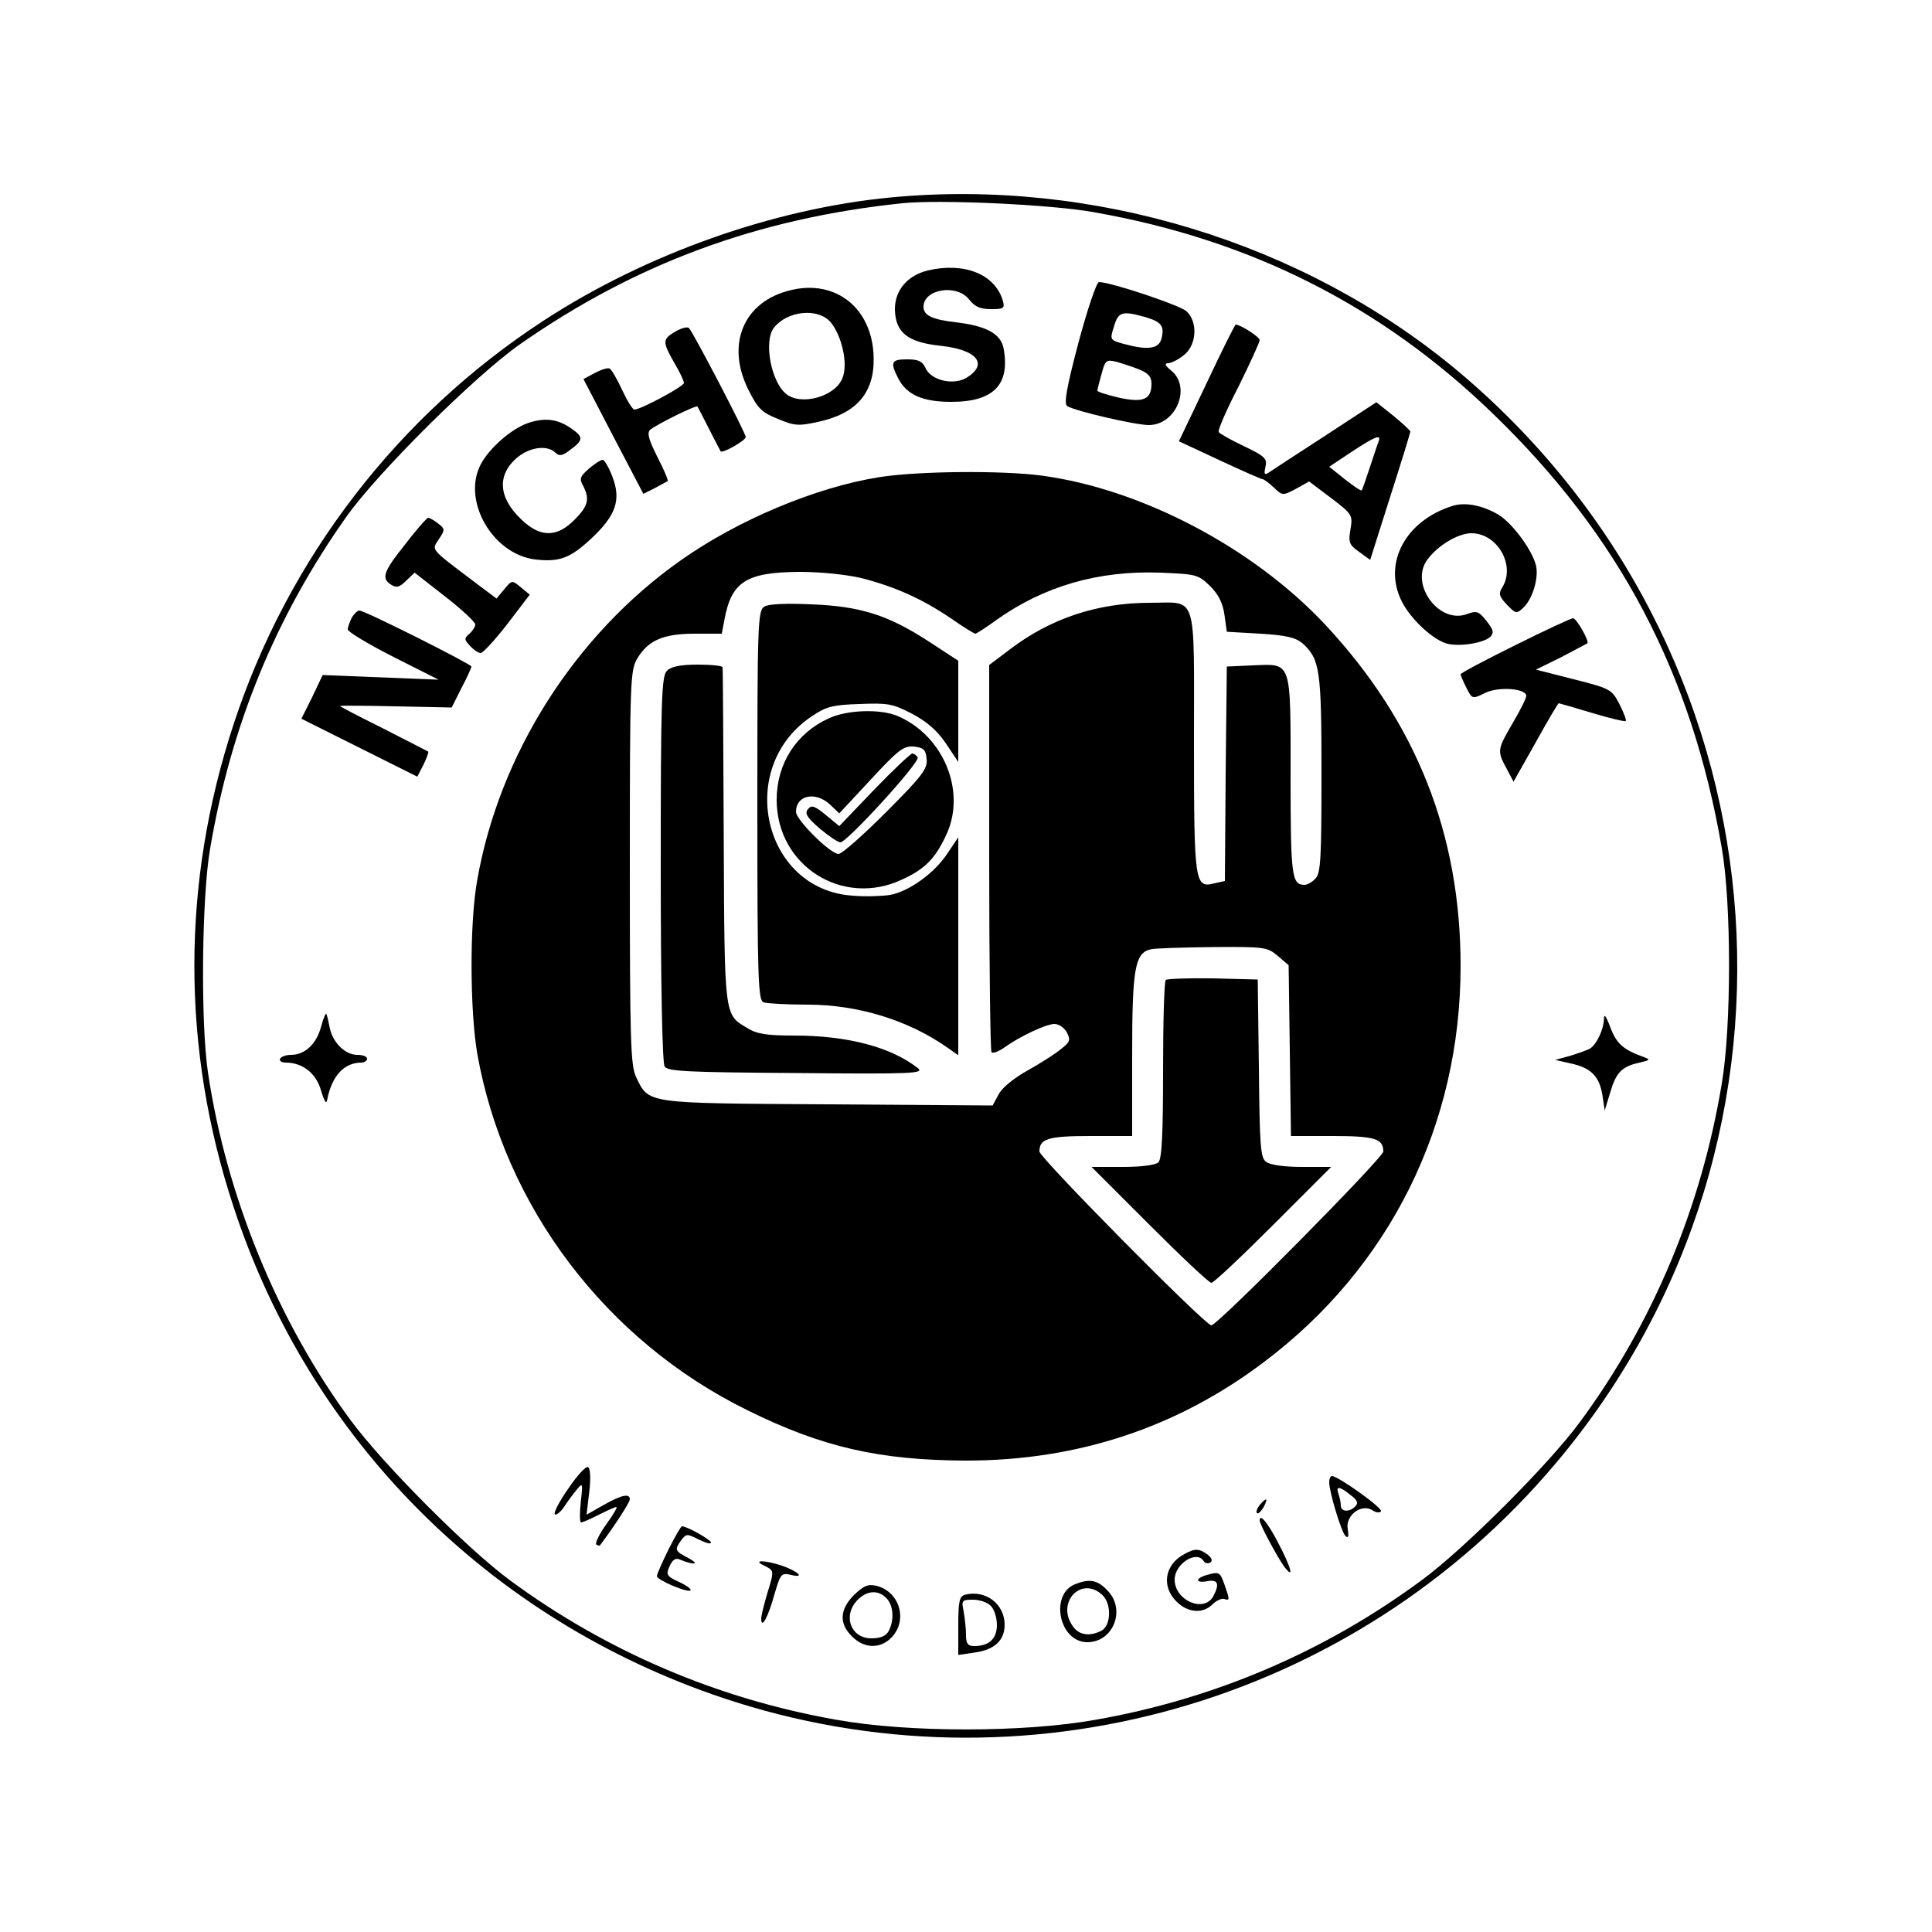 <?xml version="1.0" standalone="no"?>
<!DOCTYPE svg PUBLIC "-//W3C//DTD SVG 20010904//EN"
 "http://www.w3.org/TR/2001/REC-SVG-20010904/DTD/svg10.dtd">
<svg version="1.0" xmlns="http://www.w3.org/2000/svg"
 width="500pt" height="500pt" viewBox="0 0 500 500"
 preserveAspectRatio="xMidYMid meet">

<g transform="translate(0,500) scale(0.1,-0.1)"
fill="#000000" stroke="none">
<path d="M2305 4489 c-303 -29 -633 -146 -897 -318 -378 -246 -662 -615 -803
-1044 -136 -412 -136 -841 0 -1252 197 -601 661 -1066 1265 -1269 774 -260
1631 -18 2158 609 714 849 598 2113 -259 2828 -397 330 -940 496 -1464 446z
m525 -38 c405 -71 743 -241 1032 -520 328 -316 516 -672 594 -1126 25 -143 25
-462 0 -609 -53 -321 -179 -621 -367 -876 -80 -109 -300 -329 -409 -409 -250
-185 -537 -308 -846 -362 -185 -33 -483 -33 -668 0 -308 54 -596 177 -846 361
-110 81 -329 301 -413 415 -189 256 -322 582 -369 901 -19 129 -16 454 6 579
54 318 170 600 352 857 81 115 336 368 451 448 298 208 614 325 988 364 95 10
384 -3 495 -23z"/>
<path d="M2401 4300 c-53 -13 -86 -52 -85 -102 2 -59 33 -84 119 -93 92 -10
123 -46 69 -81 -34 -23 -95 -9 -109 24 -8 17 -18 22 -47 22 -42 0 -45 -7 -23
-50 22 -42 63 -60 137 -60 110 0 153 45 135 140 -8 37 -46 57 -124 66 -61 7
-83 18 -83 40 0 46 86 60 118 19 15 -19 29 -25 57 -25 33 0 36 2 30 23 -21 68
-100 99 -194 77z"/>
<path d="M2791 4113 c-31 -117 -38 -158 -29 -164 21 -13 176 -49 211 -49 71 0
111 98 58 141 -16 13 -18 19 -8 19 8 0 26 9 41 21 33 26 37 86 6 114 -17 15
-195 75 -226 75 -6 0 -30 -71 -53 -157z m171 67 c44 -13 52 -23 44 -56 -7 -27
-35 -31 -98 -14 -36 10 -36 11 -25 45 11 38 21 41 79 25z m-14 -136 c24 -10
32 -19 32 -37 0 -41 -21 -50 -85 -36 -30 7 -55 15 -55 18 0 3 5 23 11 44 9 34
12 37 37 31 15 -4 42 -13 60 -20z"/>
<path d="M2046 4249 c-122 -29 -169 -141 -108 -260 23 -46 34 -57 75 -73 42
-18 54 -19 103 -8 100 21 147 75 145 166 -2 127 -97 204 -215 175z m102 -81
c30 -34 48 -110 32 -147 -19 -48 -108 -72 -146 -40 -39 32 -58 137 -31 171 34
43 111 52 145 16z"/>
<path d="M1748 4142 c-34 -20 -34 -26 -3 -81 14 -23 25 -47 25 -52 0 -9 -112
-69 -128 -69 -5 0 -19 23 -32 51 -13 28 -27 52 -32 55 -4 3 -21 -2 -38 -11
l-30 -16 77 -148 78 -149 30 15 c17 9 31 17 33 18 2 2 -10 30 -27 63 -23 46
-27 62 -18 70 17 14 118 64 122 60 1 -2 15 -28 30 -58 15 -30 29 -56 30 -58 5
-6 65 28 65 37 0 10 -136 271 -147 282 -4 4 -20 0 -35 -9z"/>
<path d="M3123 4009 l-72 -151 105 -49 c58 -27 108 -49 111 -49 4 0 17 -10 30
-22 22 -21 23 -21 57 -3 l34 19 57 -43 c55 -42 56 -44 50 -81 -6 -34 -3 -40
22 -58 l29 -21 52 164 c29 90 52 166 52 168 0 3 -20 21 -44 41 l-44 35 -133
-87 c-74 -48 -140 -91 -147 -96 -10 -6 -11 -2 -7 16 5 21 -1 27 -55 53 -34 16
-64 33 -66 37 -3 4 20 57 51 117 30 61 55 115 55 121 0 8 -50 40 -62 40 -2 0
-36 -68 -75 -151z m445 -151 c-3 -7 -13 -38 -23 -68 -10 -30 -19 -57 -21 -59
-2 -2 -21 11 -44 29 l-40 32 57 38 c62 41 78 47 71 28z"/>
<path d="M1366 3905 c-43 -15 -100 -65 -122 -107 -49 -94 31 -233 142 -246 63
-7 90 4 144 54 64 60 78 100 55 160 -9 24 -21 44 -25 44 -5 0 -21 -10 -36 -23
-23 -20 -25 -26 -15 -44 18 -35 13 -53 -23 -89 -42 -42 -82 -45 -126 -8 -66
56 -77 116 -29 163 33 33 84 42 107 19 9 -9 18 -8 38 8 34 25 34 33 4 54 -36
26 -70 30 -114 15z"/>
<path d="M2275 3765 c-164 -26 -366 -111 -513 -215 -274 -193 -470 -502 -527
-828 -20 -111 -19 -335 0 -448 70 -396 333 -744 700 -924 194 -96 342 -129
565 -130 288 0 546 85 771 255 326 245 509 614 509 1025 0 342 -115 631 -350
883 -186 199 -475 351 -733 386 -104 14 -322 12 -422 -4z m-46 -261 c86 -22
156 -53 230 -103 33 -23 62 -41 65 -41 3 0 28 16 54 35 123 88 265 129 425
123 94 -4 98 -5 129 -35 22 -22 33 -45 37 -75 l6 -43 87 -5 c67 -4 91 -10 109
-25 45 -41 49 -68 49 -339 0 -218 -2 -257 -16 -270 -8 -9 -21 -16 -28 -16 -33
0 -36 22 -36 281 0 304 4 291 -99 287 l-66 -3 -3 -277 -2 -278 -27 -6 c-51
-13 -53 -2 -53 368 0 391 10 358 -114 358 -135 0 -257 -40 -363 -121 l-53 -40
0 -498 c0 -274 3 -501 6 -504 4 -4 19 2 33 12 42 30 109 61 130 61 11 0 26
-10 32 -22 10 -19 8 -25 -14 -42 -14 -12 -53 -37 -87 -56 -36 -20 -68 -46 -76
-63 l-15 -28 -427 3 c-476 3 -462 1 -496 71 -14 31 -16 92 -16 544 0 486 1
509 20 540 28 46 67 63 148 63 l70 0 7 37 c18 98 57 122 194 123 55 0 122 -7
160 -16z m1078 -978 l28 -24 3 -221 3 -221 108 0 c109 0 131 -7 131 -40 0 -16
-429 -450 -445 -450 -16 0 -445 434 -445 450 0 33 22 40 132 40 l108 0 0 210
c0 222 7 263 47 273 10 3 82 5 160 6 136 1 143 0 170 -23z"/>
<path d="M1978 3430 c-17 -10 -18 -46 -18 -514 0 -450 2 -505 16 -510 9 -3 60
-6 114 -6 130 0 261 -40 363 -112 l27 -19 0 282 0 282 -29 -43 c-33 -50 -99
-97 -147 -106 -19 -3 -63 -5 -97 -2 -233 15 -305 333 -105 465 35 24 54 29
122 31 73 3 86 1 136 -25 38 -20 65 -43 88 -77 l32 -48 0 131 0 131 -75 49
c-106 69 -177 92 -305 97 -66 3 -112 1 -122 -6z"/>
<path d="M1726 3264 c-14 -14 -16 -74 -16 -512 0 -295 4 -503 10 -512 8 -13
59 -15 342 -17 304 -3 331 -1 313 13 -69 54 -181 84 -320 84 -71 0 -97 4 -122
20 -59 35 -58 27 -60 495 -1 237 -2 433 -3 438 0 4 -29 7 -64 7 -45 0 -69 -5
-80 -16z"/>
<path d="M2145 3141 c-84 -38 -135 -117 -135 -211 0 -171 171 -279 325 -206
61 28 87 56 116 120 49 112 -11 253 -128 303 -45 19 -131 16 -178 -6z m253
-105 c3 -25 -10 -43 -105 -138 -59 -59 -114 -108 -123 -108 -21 0 -110 88
-110 109 0 43 50 54 88 19 l24 -23 82 88 c71 77 85 87 111 85 25 -3 31 -8 33
-32z"/>
<path d="M2262 2956 l-90 -94 -35 29 c-29 24 -37 26 -46 15 -9 -11 -3 -21 30
-50 24 -20 48 -36 54 -36 17 0 207 208 200 220 -3 5 -10 10 -14 10 -4 0 -49
-42 -99 -94z"/>
<path d="M3017 2464 c-4 -4 -7 -109 -7 -234 0 -162 -3 -229 -12 -238 -7 -7
-43 -12 -92 -12 l-81 0 150 -150 c82 -82 154 -150 160 -150 6 0 78 68 160 150
l150 150 -76 0 c-44 0 -82 5 -92 13 -15 10 -17 40 -19 242 l-3 230 -116 3
c-63 1 -118 -1 -122 -4z"/>
<path d="M3760 3691 c-123 -38 -182 -149 -132 -248 24 -47 82 -100 118 -109
33 -8 94 2 111 18 10 11 8 18 -10 41 -20 25 -25 27 -50 18 -73 -28 -151 79
-102 142 27 36 79 67 113 67 67 0 115 -83 80 -140 -10 -16 -9 -23 12 -45 22
-23 25 -24 41 -9 25 22 42 79 34 111 -10 40 -61 109 -97 131 -41 24 -85 33
-118 23z"/>
<path d="M1050 3593 c-58 -72 -64 -90 -38 -106 14 -9 22 -7 39 10 l22 21 78
-61 c44 -34 79 -67 79 -73 0 -6 -7 -17 -15 -24 -14 -12 -14 -15 1 -31 10 -11
22 -19 28 -19 6 0 37 34 69 75 l58 76 -23 19 c-23 19 -23 19 -43 -5 l-20 -24
-56 42 c-119 90 -112 82 -93 112 16 24 16 26 -2 40 -10 8 -22 15 -26 15 -3 0
-30 -30 -58 -67z"/>
<path d="M910 3401 c-5 -11 -10 -24 -10 -30 0 -6 53 -38 118 -71 l117 -59
-150 6 -150 6 -27 -57 -28 -56 150 -75 150 -75 16 31 c8 17 14 32 12 34 -2 1
-54 28 -115 59 -62 31 -113 57 -113 59 0 1 65 1 144 -1 l145 -3 25 50 c15 28
26 53 26 56 0 6 -276 145 -290 145 -5 0 -14 -9 -20 -19z"/>
<path d="M3921 3330 c-77 -38 -141 -72 -141 -75 0 -3 7 -19 15 -35 15 -29 15
-30 49 -13 36 17 106 11 106 -8 0 -6 -16 -38 -35 -70 -40 -69 -41 -72 -16
-118 l18 -34 57 101 c31 56 58 102 60 102 1 0 40 -11 86 -25 46 -14 85 -23 87
-21 3 2 -5 22 -16 44 -20 38 -23 40 -118 64 l-98 25 65 32 c36 19 66 35 68 36
6 5 -28 65 -37 65 -5 0 -72 -31 -150 -70z"/>
<path d="M831 2343 c-12 -45 -42 -73 -78 -73 -12 0 -25 -4 -28 -10 -3 -5 3
-10 15 -10 43 0 79 -28 91 -73 9 -29 14 -36 16 -22 12 61 44 95 88 95 8 0 15
5 15 10 0 6 -11 10 -25 10 -31 0 -62 30 -71 67 -3 16 -7 33 -9 38 -1 6 -8 -9
-14 -32z"/>
<path d="M4151 2362 c-1 -26 -18 -63 -35 -75 -6 -4 -29 -12 -51 -19 l-40 -11
39 -9 c53 -11 75 -33 83 -82 l6 -40 14 46 c15 52 30 68 76 78 27 6 29 8 12 14
-53 19 -71 34 -87 76 -12 32 -17 38 -17 22z"/>
<path d="M1471 1148 c-23 -33 -39 -63 -35 -67 3 -3 14 5 23 18 9 14 24 34 33
45 16 20 17 19 11 -31 -3 -29 -3 -53 1 -53 4 0 24 9 46 20 22 11 42 20 45 20
4 0 -8 -20 -26 -45 -18 -25 -29 -48 -26 -52 4 -3 8 -4 10 -2 39 52 77 111 77
119 0 16 -22 11 -68 -15 l-44 -25 7 59 c4 33 3 61 -3 64 -5 4 -28 -21 -51 -55z"/>
<path d="M3440 1164 c0 -25 31 -128 42 -139 7 -7 9 -1 6 17 -7 36 35 67 63 50
10 -7 20 -8 23 -3 5 8 -111 91 -127 91 -4 0 -7 -7 -7 -16z m55 -33 c18 -13 21
-21 12 -30 -15 -15 -37 -14 -37 3 0 8 -3 21 -6 30 -8 21 3 20 31 -3z"/>
<path d="M3260 1105 c-7 -9 -10 -18 -7 -21 3 -3 10 4 17 15 13 25 8 27 -10 6z"/>
<path d="M3260 1065 c0 -10 48 -99 64 -120 26 -34 18 -3 -16 62 -28 54 -48 77
-48 58z"/>
<path d="M1730 990 c-16 -33 -30 -64 -30 -69 0 -10 80 -44 87 -37 3 3 -10 13
-30 22 -32 15 -34 19 -24 41 7 16 16 22 26 17 37 -15 53 -13 24 3 -37 19 -38
22 -20 47 13 17 15 17 45 2 18 -9 32 -13 32 -8 0 7 -62 42 -75 42 -3 0 -18
-27 -35 -60z"/>
<path d="M3065 978 c-51 -27 -60 -84 -20 -123 29 -29 68 -32 93 -7 10 10 24
16 30 14 15 -5 15 -3 1 37 -12 33 -13 34 -46 25 -31 -9 -29 -22 2 -16 27 5 32
-7 15 -39 -24 -44 -100 -11 -100 43 0 41 57 77 75 48 4 -6 11 -7 17 -4 7 5 4
12 -7 21 -22 16 -33 16 -60 1z"/>
<path d="M1978 948 c26 -13 26 -12 7 -74 -8 -27 -15 -56 -15 -63 0 -29 18 4
34 62 16 55 18 57 44 51 37 -9 17 10 -27 25 -44 14 -75 14 -43 -1z"/>
<path d="M2782 900 c-66 -27 -41 -150 32 -150 68 0 101 86 51 135 -25 26 -45
30 -83 15z m70 -27 c25 -22 24 -79 -1 -93 -31 -16 -59 -12 -75 12 -43 61 22
130 76 81z"/>
<path d="M2210 872 c-37 -37 -39 -74 -5 -107 31 -32 74 -33 103 -2 42 45 20
118 -40 133 -22 5 -33 0 -58 -24z m84 -8 c18 -18 21 -56 6 -85 -7 -13 -21 -19
-45 -19 -54 0 -75 60 -35 100 24 24 53 26 74 4z"/>
<path d="M2498 873 c-15 -4 -18 -16 -18 -80 l0 -76 41 6 c52 7 79 31 79 72 0
54 -49 91 -102 78z m66 -29 c9 -8 16 -31 16 -49 0 -36 -20 -55 -59 -55 -16 0
-21 6 -21 29 0 16 -3 43 -6 60 -6 29 -5 31 24 31 17 0 38 -7 46 -16z"/>
</g>
</svg>
